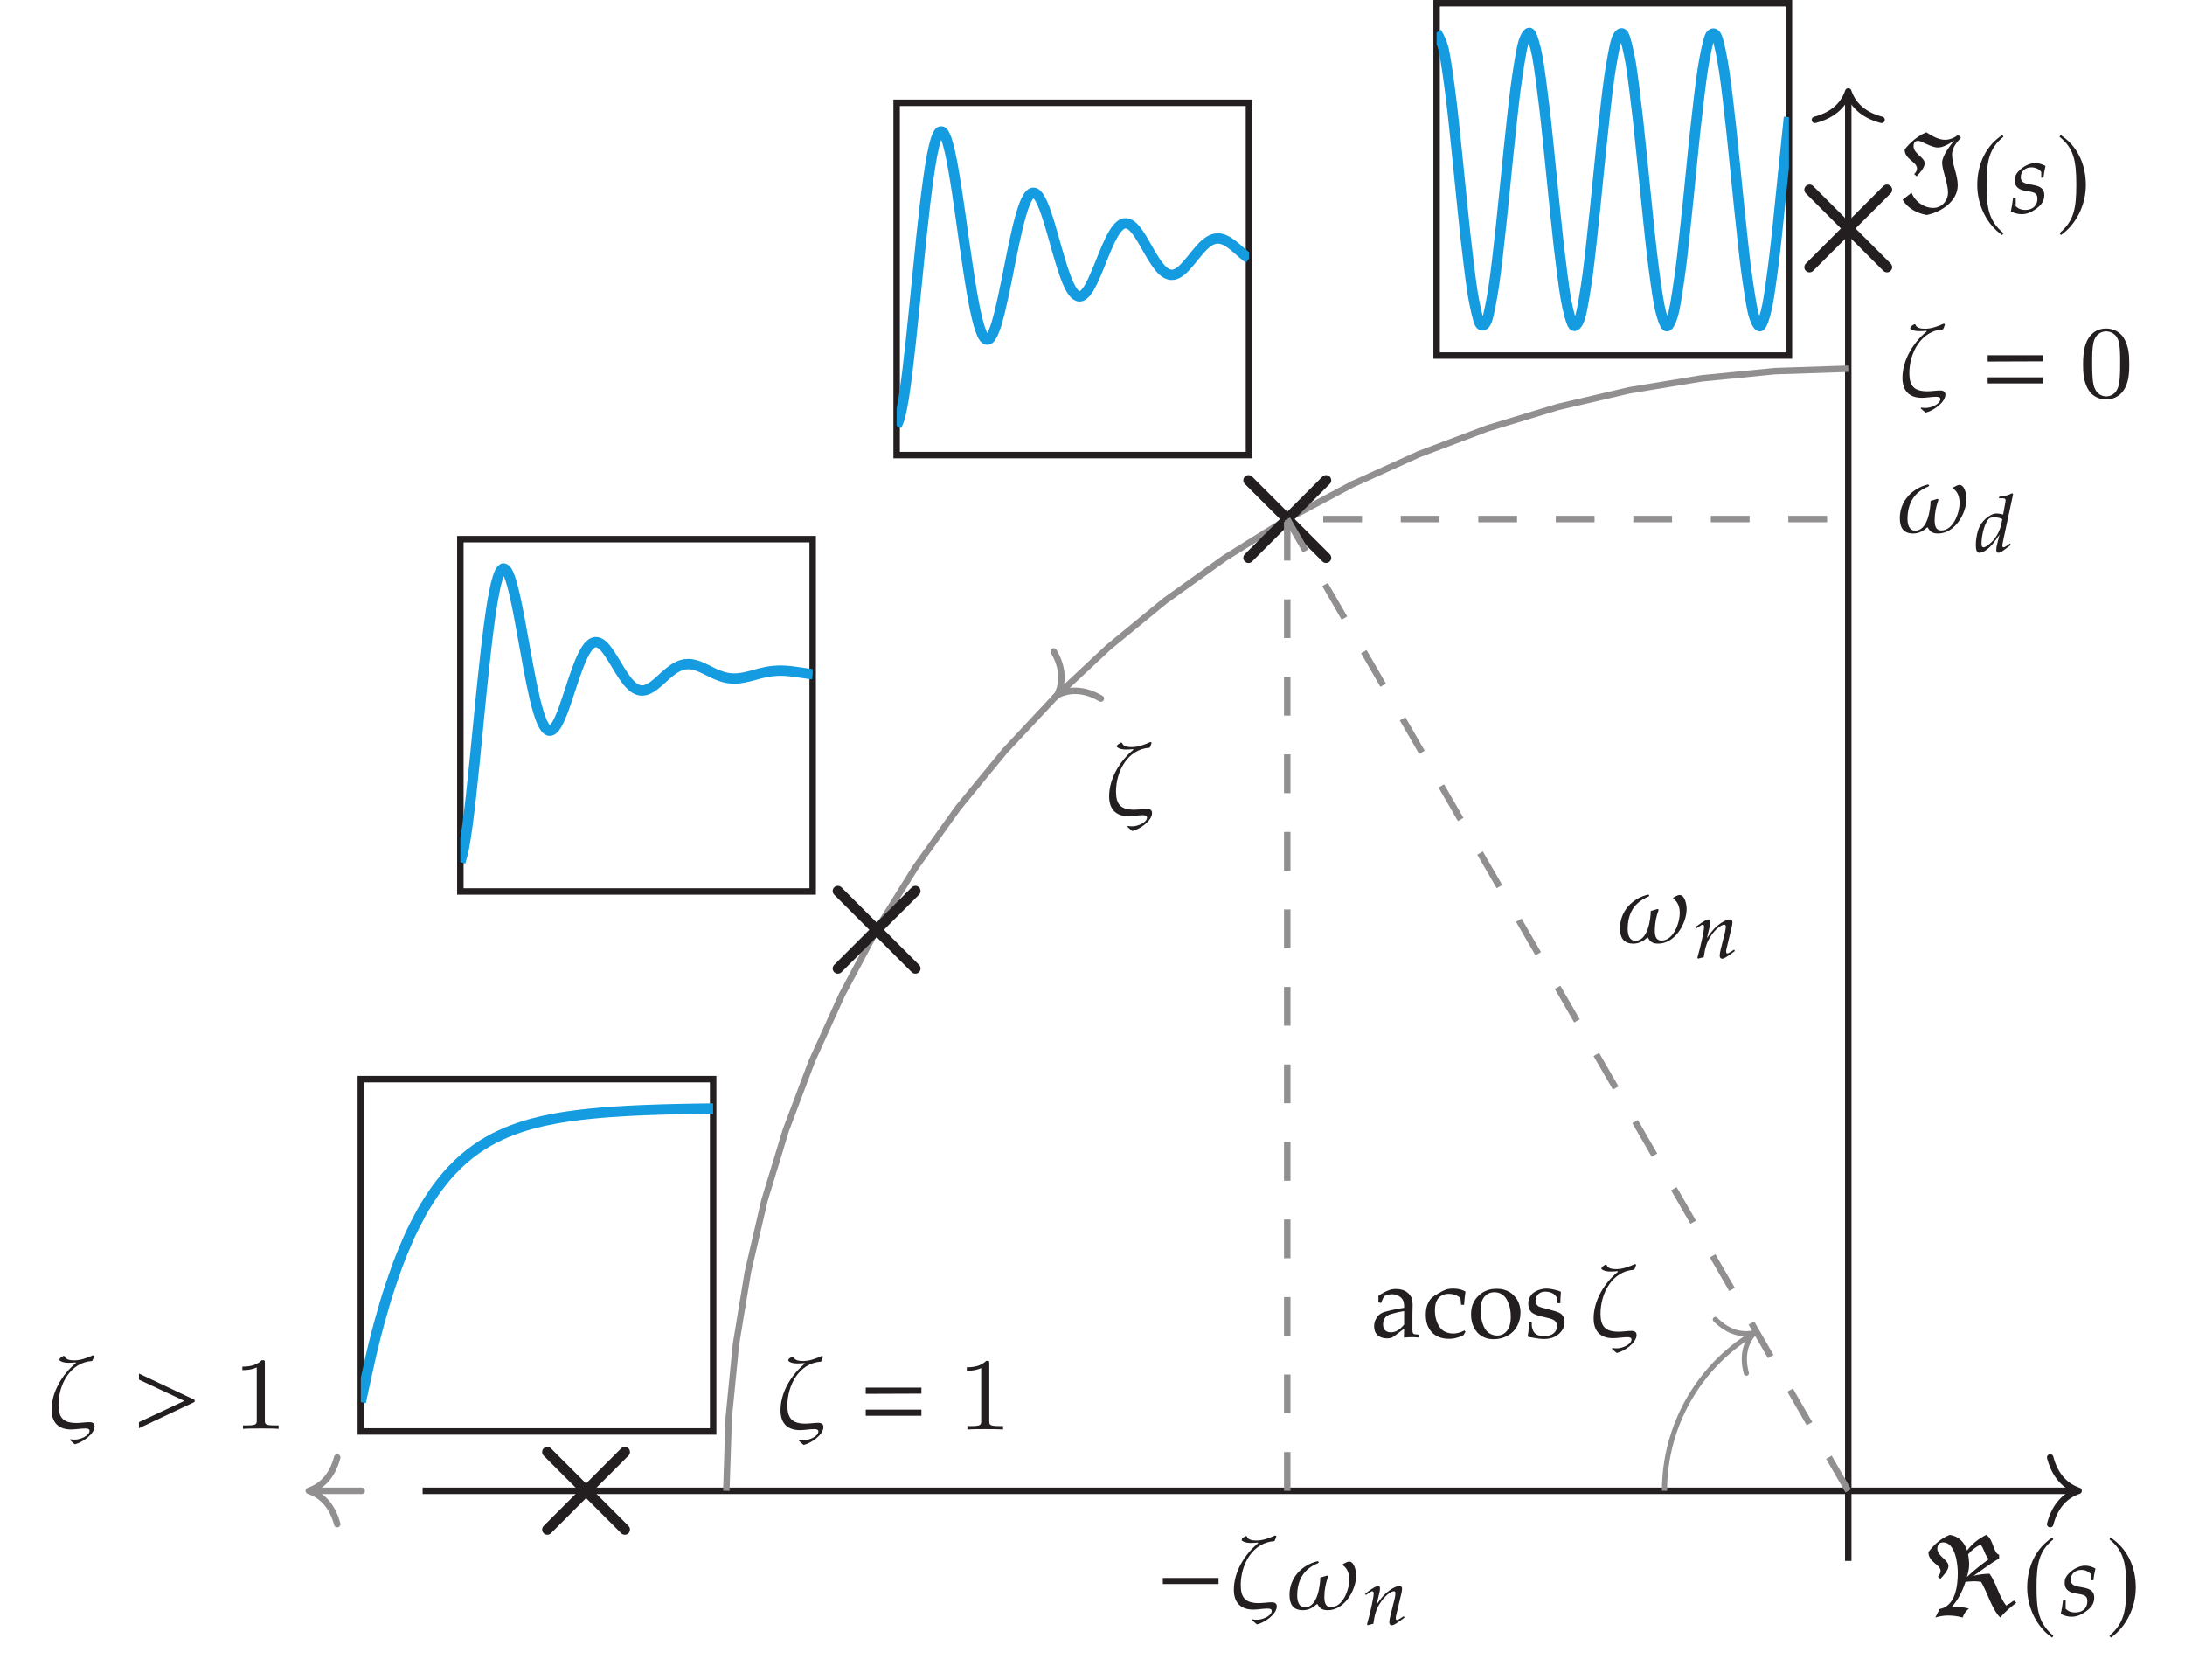 <?xml version="1.0" encoding="UTF-8"?>
<svg xmlns="http://www.w3.org/2000/svg" xmlns:xlink="http://www.w3.org/1999/xlink" width="168.514pt" height="129.58pt" viewBox="0 0 168.514 129.58" version="1.1">
<defs>
<g>
<symbol overflow="visible" id="glyph0-0">
<path style="stroke:none;" d=""/>
</symbol>
<symbol overflow="visible" id="glyph0-1">
<path style="stroke:none;" d="M 3.734 -0.203 C 3.734 -0.453 3.531 -0.516 3.344 -0.516 C 3.016 -0.516 2.688 -0.453 2.344 -0.453 C 1.344 -0.453 0.953 -0.844 0.953 -1.844 C 0.953 -3.406 1.844 -5.125 3.547 -5.234 C 3.625 -5.359 3.656 -5.484 3.703 -5.625 L 3.609 -5.672 C 3.156 -5.469 2.656 -5.281 2.172 -5.281 C 1.906 -5.281 1.5 -5.312 1.422 -5.609 L 1.328 -5.625 L 1.062 -5.453 L 1.016 -5.297 C 1.219 -5.125 1.484 -5.094 1.734 -5.094 C 1.906 -5.094 2.094 -5.109 2.266 -5.125 L 2.297 -5.078 C 1.266 -4.234 0.422 -2.875 0.422 -1.484 C 0.422 -0.5 0.938 0.047 1.922 0.047 C 2.281 0.047 2.656 -0.031 3.016 -0.031 C 3.141 -0.031 3.344 -0.016 3.344 0.141 C 3.344 0.562 2.578 0.828 2.234 0.828 C 2.109 0.828 1.984 0.828 1.875 0.797 L 1.828 0.859 C 1.953 0.969 2.078 1.094 2.203 1.188 C 2.75 1.078 3.734 0.422 3.734 -0.203 Z M 3.734 -0.203 "/>
</symbol>
<symbol overflow="visible" id="glyph0-2">
<path style="stroke:none;" d="M 5.359 -2.594 C 5.359 -2.891 5.234 -3.656 4.812 -3.656 C 4.672 -3.656 4.453 -3.516 4.328 -3.453 L 4.328 -3.375 C 4.703 -3.125 4.828 -2.688 4.828 -2.266 C 4.828 -1.5 4.344 -0.141 3.422 -0.141 C 2.953 -0.141 2.906 -0.578 2.906 -0.953 C 2.906 -1.469 3.016 -2.016 3.203 -2.516 L 3.125 -2.578 C 2.953 -2.531 2.766 -2.469 2.594 -2.422 C 2.578 -1.734 2.359 -0.125 1.406 -0.125 C 0.922 -0.125 0.812 -0.641 0.812 -1.031 C 0.812 -2.219 1.312 -3.094 2.422 -3.531 L 2.484 -3.609 L 2.406 -3.688 C 1.172 -3.406 0.219 -2.406 0.219 -1.094 C 0.219 -0.391 0.469 0.094 1.25 0.094 C 1.688 0.094 2.016 -0.094 2.328 -0.375 L 2.375 -0.375 C 2.547 -0.031 2.766 0.094 3.172 0.094 C 4.453 0.094 5.359 -1.438 5.359 -2.594 Z M 5.359 -2.594 "/>
</symbol>
<symbol overflow="visible" id="glyph0-3">
<path style="stroke:none;" d="M 4.812 -2.078 L 4.812 -2.234 L 0.516 -4.266 L 0.516 -3.797 L 4.016 -2.156 L 0.516 -0.516 L 0.516 -0.047 Z M 4.812 -2.078 "/>
</symbol>
<symbol overflow="visible" id="glyph1-0">
<path style="stroke:none;" d=""/>
</symbol>
<symbol overflow="visible" id="glyph1-1">
<path style="stroke:none;" d="M 3.172 -0.531 L 3.109 -0.641 L 2.953 -0.531 C 2.766 -0.406 2.641 -0.344 2.578 -0.344 C 2.531 -0.344 2.5 -0.406 2.5 -0.469 C 2.5 -0.5 2.5 -0.562 2.5 -0.594 L 2.906 -2.297 C 2.953 -2.469 2.984 -2.641 2.984 -2.75 C 2.984 -2.891 2.906 -2.969 2.797 -2.969 C 2.531 -2.969 2.109 -2.734 1.734 -2.406 C 1.5 -2.188 1.328 -1.969 1.016 -1.531 L 1.25 -2.516 C 1.266 -2.625 1.281 -2.703 1.281 -2.766 C 1.281 -2.906 1.234 -2.969 1.141 -2.969 C 1.016 -2.969 0.766 -2.844 0.328 -2.516 L 0.141 -2.391 L 0.188 -2.266 L 0.391 -2.406 C 0.609 -2.547 0.641 -2.562 0.672 -2.562 C 0.75 -2.562 0.797 -2.5 0.797 -2.406 C 0.797 -2.094 0.531 -0.891 0.281 -0.016 L 0.328 0.062 C 0.484 0.016 0.625 -0.031 0.766 -0.047 C 0.875 -0.828 1.016 -1.234 1.297 -1.656 C 1.625 -2.172 2.094 -2.562 2.359 -2.562 C 2.438 -2.562 2.469 -2.5 2.469 -2.406 C 2.469 -2.297 2.453 -2.172 2.406 -1.969 L 2.078 -0.656 C 2.031 -0.438 2 -0.297 2 -0.188 C 2 -0.031 2.062 0.062 2.188 0.062 C 2.344 0.062 2.562 -0.078 3.172 -0.531 Z M 3.172 -0.531 "/>
</symbol>
<symbol overflow="visible" id="glyph1-2">
<path style="stroke:none;" d="M 2.812 -0.547 L 2.75 -0.656 L 2.484 -0.469 C 2.391 -0.406 2.297 -0.359 2.234 -0.359 C 2.188 -0.359 2.156 -0.422 2.156 -0.5 C 2.156 -0.562 2.172 -0.609 2.203 -0.797 L 2.984 -4.453 L 2.906 -4.531 C 2.594 -4.359 2.359 -4.312 1.922 -4.266 L 1.891 -4.141 L 2.188 -4.141 C 2.344 -4.141 2.406 -4.094 2.406 -3.984 C 2.406 -3.938 2.391 -3.875 2.391 -3.844 L 2.219 -2.891 C 2.031 -2.938 1.859 -2.969 1.703 -2.969 C 1.281 -2.969 0.703 -2.531 0.422 -2 C 0.234 -1.641 0.109 -1.047 0.109 -0.531 C 0.109 -0.125 0.203 0.062 0.375 0.062 C 0.547 0.062 0.766 -0.031 0.984 -0.203 C 1.312 -0.469 1.516 -0.719 1.938 -1.344 L 1.797 -0.781 C 1.719 -0.5 1.688 -0.312 1.688 -0.141 C 1.688 -0.016 1.75 0.062 1.859 0.062 C 1.953 0.062 2.109 -0.016 2.312 -0.172 Z M 2.156 -2.531 L 2.078 -2.172 C 1.969 -1.625 1.672 -1.078 1.281 -0.719 C 1.062 -0.516 0.828 -0.359 0.703 -0.359 C 0.609 -0.359 0.547 -0.453 0.547 -0.609 C 0.547 -1.375 0.828 -2.344 1.141 -2.578 C 1.219 -2.641 1.328 -2.672 1.5 -2.672 C 1.766 -2.672 1.953 -2.641 2.156 -2.531 Z M 2.156 -2.531 "/>
</symbol>
<symbol overflow="visible" id="glyph2-0">
<path style="stroke:none;" d=""/>
</symbol>
<symbol overflow="visible" id="glyph2-1">
<path style="stroke:none;" d="M 4.812 -1.922 L 4.812 -2.391 L 0.516 -2.391 L 0.516 -1.922 Z M 4.812 -1.922 "/>
</symbol>
<symbol overflow="visible" id="glyph2-2">
<path style="stroke:none;" d="M 7.266 -0.984 L 7.078 -1.156 C 6.891 -1.016 6.703 -0.891 6.484 -0.766 C 5.906 -1.5 5.734 -2.484 5.203 -3.219 C 4.781 -3.219 4.359 -3.156 3.969 -3.062 C 4.609 -3.516 5.266 -4 5.938 -4.406 L 5.938 -4.688 C 5.469 -4.812 5.516 -5.891 4.938 -6.219 C 4.359 -5.922 3.844 -5.531 3.469 -5.016 C 3.25 -5.656 2.828 -6.125 2.125 -6.219 C 1.453 -5.953 0.906 -5.469 0.484 -4.891 C 0.484 -4.094 1.422 -3.938 1.422 -3.438 C 1.422 -3.266 1.328 -3.125 1.219 -3 L 1.406 -2.828 C 1.609 -3.031 2.031 -3.5 2.031 -3.812 C 2.031 -4.281 1.172 -4.594 1.172 -5.141 C 1.172 -5.453 1.312 -5.641 1.625 -5.641 C 2.562 -5.641 2.75 -3.953 2.75 -3.297 C 2.75 -2.266 2.562 -0.719 1.344 -0.5 L 1.016 0.156 C 1.328 0.062 1.656 0 1.984 0 C 2.359 0 2.75 0.047 3.125 0.156 C 3.219 -0.125 3.375 -0.359 3.609 -0.531 C 3.297 -0.625 2.984 -0.656 2.656 -0.656 C 2.531 -0.656 2.406 -0.641 2.266 -0.641 C 2.766 -1.188 3.109 -1.875 3.344 -2.594 C 3.562 -2.609 3.781 -2.641 4 -2.641 C 4.172 -2.641 4.359 -2.625 4.547 -2.594 C 4.984 -1.875 5.438 -0.359 6.031 0.156 C 6.375 -0.281 6.828 -0.641 7.266 -0.984 Z M 5.141 -4.344 C 4.562 -3.922 3.969 -3.469 3.453 -2.969 C 3.547 -3.281 3.625 -3.609 3.625 -3.922 C 3.625 -4.188 3.594 -4.453 3.547 -4.719 C 3.812 -5.031 4.141 -5.312 4.516 -5.469 C 4.797 -5.109 4.828 -4.672 5.141 -4.344 Z M 5.141 -4.344 "/>
</symbol>
<symbol overflow="visible" id="glyph2-3">
<path style="stroke:none;" d="M 2.422 -6.016 C 1.219 -5.234 0.484 -3.859 0.484 -2.156 C 0.484 -0.594 1.234 0.906 2.406 1.703 L 2.5 1.562 C 1.391 0.609 1.203 -0.328 1.203 -2.188 C 1.203 -4.047 1.422 -5 2.5 -5.875 Z M 2.422 -6.016 "/>
</symbol>
<symbol overflow="visible" id="glyph2-4">
<path style="stroke:none;" d="M 0.328 -6.016 L 0.25 -5.875 C 1.344 -5 1.547 -4.047 1.547 -2.188 C 1.547 -0.328 1.359 0.609 0.25 1.562 L 0.359 1.703 C 1.516 0.906 2.281 -0.594 2.281 -2.156 C 2.281 -3.859 1.547 -5.234 0.328 -6.016 Z M 0.328 -6.016 "/>
</symbol>
<symbol overflow="visible" id="glyph2-5">
<path style="stroke:none;" d="M 5.125 -5.797 L 4.906 -6.016 C 4.609 -5.797 4.266 -5.641 3.891 -5.641 C 3.406 -5.641 2.859 -5.953 2.453 -6.219 C 1.781 -5.938 1.219 -5.453 0.781 -4.891 C 0.781 -4.125 1.734 -3.953 1.734 -3.422 C 1.734 -3.266 1.641 -3.109 1.516 -3 L 1.703 -2.828 C 1.922 -3.047 2.328 -3.484 2.328 -3.828 C 2.328 -4.297 1.469 -4.562 1.469 -5.141 C 1.469 -5.391 1.562 -5.562 1.828 -5.562 C 2.078 -5.562 2.828 -5.047 3.344 -5.047 C 3.781 -5.047 4.297 -5.375 4.625 -5.609 C 4.312 -5.234 3.672 -4.406 3.672 -3.875 C 3.672 -3.312 4.125 -2.297 4.125 -1.578 C 4.125 -0.953 3.656 -0.391 2.984 -0.391 C 2.25 -0.391 1.578 -0.891 1.312 -1.562 L 0.625 -1.016 C 1.031 -0.344 1.719 0.016 2.484 0.156 C 3.578 -0.062 4.875 -0.891 4.875 -2.141 C 4.875 -2.938 4.438 -3.766 4.438 -4.516 C 4.438 -5.016 4.797 -5.469 5.125 -5.797 Z M 5.125 -5.797 "/>
</symbol>
<symbol overflow="visible" id="glyph3-0">
<path style="stroke:none;" d="M 1 0 L 1 -4.984 L 4.984 -4.984 L 4.984 0 Z M 1.125 -0.125 L 4.859 -0.125 L 4.859 -4.859 L 1.125 -4.859 Z M 1.125 -0.125 "/>
</symbol>
<symbol overflow="visible" id="glyph3-1">
<path style="stroke:none;" d="M 0.844 -2.672 L 0.641 -2.719 C 0.641 -2.781 0.641 -2.863 0.641 -2.969 C 0.641 -3.07 0.641 -3.156 0.641 -3.219 C 0.961 -3.438 1.234 -3.582 1.453 -3.656 C 1.609 -3.719 1.785 -3.75 1.984 -3.75 C 2.285 -3.75 2.535 -3.691 2.734 -3.578 C 2.93 -3.461 3.082 -3.301 3.188 -3.094 C 3.25 -2.945 3.281 -2.75 3.281 -2.5 L 3.266 -1.797 L 3.266 -0.625 C 3.266 -0.5 3.273 -0.41 3.297 -0.359 C 3.316 -0.316 3.344 -0.289 3.375 -0.281 C 3.406 -0.258 3.461 -0.25 3.547 -0.25 L 3.797 -0.219 L 3.797 0 C 3.578 -0.02 3.391 -0.031 3.234 -0.031 C 3.078 -0.031 2.867 -0.02 2.609 0 L 2.625 -0.688 C 2.102 -0.281 1.789 -0.051 1.688 0 C 1.594 0.039 1.469 0.062 1.312 0.062 C 1 0.062 0.754 -0.02 0.578 -0.188 C 0.398 -0.352 0.312 -0.578 0.312 -0.859 C 0.312 -1.035 0.344 -1.195 0.406 -1.344 C 0.469 -1.488 0.539 -1.602 0.625 -1.688 C 0.719 -1.781 0.805 -1.848 0.891 -1.891 C 1.035 -1.961 1.273 -2.035 1.609 -2.109 C 1.953 -2.191 2.289 -2.254 2.625 -2.297 C 2.633 -2.535 2.609 -2.723 2.547 -2.859 C 2.484 -3.004 2.375 -3.117 2.219 -3.203 C 2.07 -3.297 1.895 -3.344 1.688 -3.344 C 1.531 -3.344 1.395 -3.32 1.281 -3.281 C 1.164 -3.238 1.094 -3.203 1.062 -3.172 L 1 -3.031 C 0.926 -2.875 0.875 -2.754 0.844 -2.672 Z M 2.625 -2.047 C 2.289 -1.992 2.004 -1.93 1.766 -1.859 C 1.523 -1.797 1.359 -1.723 1.266 -1.641 C 1.203 -1.598 1.148 -1.535 1.109 -1.453 C 1.035 -1.316 1 -1.172 1 -1.016 C 1 -0.828 1.051 -0.676 1.156 -0.562 C 1.27 -0.457 1.422 -0.406 1.609 -0.406 C 1.785 -0.406 1.957 -0.453 2.125 -0.547 C 2.289 -0.648 2.457 -0.801 2.625 -1 Z M 2.625 -2.047 "/>
</symbol>
<symbol overflow="visible" id="glyph3-2">
<path style="stroke:none;" d="M 3.375 -0.453 L 3.219 -0.188 C 3.039 -0.094 2.863 -0.023 2.688 0.016 C 2.508 0.066 2.312 0.094 2.094 0.094 C 1.551 0.094 1.117 -0.066 0.797 -0.391 C 0.473 -0.723 0.312 -1.176 0.312 -1.75 C 0.312 -2.051 0.352 -2.316 0.438 -2.547 C 0.531 -2.773 0.641 -2.945 0.766 -3.062 C 0.848 -3.145 1.008 -3.254 1.25 -3.391 C 1.488 -3.535 1.656 -3.625 1.75 -3.656 C 1.926 -3.738 2.141 -3.781 2.391 -3.781 C 2.617 -3.781 2.828 -3.754 3.016 -3.703 C 3.141 -3.672 3.258 -3.617 3.375 -3.547 C 3.344 -3.348 3.32 -3.195 3.312 -3.094 C 3.301 -2.988 3.285 -2.801 3.266 -2.531 L 3.031 -2.531 C 3.02 -2.781 3.004 -2.938 2.984 -3 C 2.984 -3.039 2.961 -3.078 2.922 -3.109 C 2.828 -3.18 2.707 -3.242 2.562 -3.297 C 2.414 -3.348 2.254 -3.375 2.078 -3.375 C 1.859 -3.375 1.672 -3.328 1.516 -3.234 C 1.359 -3.148 1.234 -3.008 1.141 -2.812 C 1.055 -2.625 1.016 -2.383 1.016 -2.094 C 1.016 -1.738 1.078 -1.414 1.203 -1.125 C 1.328 -0.844 1.492 -0.633 1.703 -0.5 C 1.922 -0.375 2.16 -0.312 2.422 -0.312 C 2.555 -0.312 2.688 -0.328 2.812 -0.359 C 2.938 -0.391 3.098 -0.453 3.297 -0.547 Z M 3.375 -0.453 "/>
</symbol>
<symbol overflow="visible" id="glyph3-3">
<path style="stroke:none;" d="M 0.266 -1.797 C 0.266 -2.367 0.445 -2.836 0.812 -3.203 C 1.188 -3.578 1.66 -3.766 2.234 -3.766 C 2.785 -3.766 3.227 -3.594 3.562 -3.25 C 3.906 -2.906 4.078 -2.461 4.078 -1.922 C 4.078 -1.547 3.988 -1.195 3.812 -0.875 C 3.645 -0.562 3.398 -0.316 3.078 -0.141 C 2.754 0.035 2.398 0.125 2.016 0.125 C 1.711 0.125 1.457 0.07 1.25 -0.031 C 1.039 -0.133 0.867 -0.258 0.734 -0.406 C 0.609 -0.562 0.508 -0.723 0.438 -0.891 C 0.32 -1.172 0.266 -1.473 0.266 -1.797 Z M 1 -2.078 C 1 -1.754 1.051 -1.426 1.156 -1.094 C 1.258 -0.77 1.41 -0.531 1.609 -0.375 C 1.816 -0.227 2.039 -0.156 2.281 -0.156 C 2.582 -0.156 2.832 -0.273 3.031 -0.516 C 3.227 -0.754 3.328 -1.117 3.328 -1.609 C 3.328 -2.023 3.266 -2.379 3.141 -2.672 C 3.023 -2.973 2.875 -3.188 2.688 -3.312 C 2.5 -3.438 2.297 -3.5 2.078 -3.5 C 1.754 -3.5 1.492 -3.383 1.297 -3.156 C 1.098 -2.926 1 -2.566 1 -2.078 Z M 1 -2.078 "/>
</symbol>
<symbol overflow="visible" id="glyph3-4">
<path style="stroke:none;" d="M 0.359 -1.172 L 0.594 -1.172 C 0.594 -1.023 0.598 -0.906 0.609 -0.812 C 0.629 -0.727 0.656 -0.645 0.688 -0.562 C 0.719 -0.477 0.766 -0.406 0.828 -0.344 C 0.891 -0.281 0.957 -0.234 1.031 -0.203 C 1.113 -0.172 1.191 -0.148 1.266 -0.141 C 1.348 -0.129 1.473 -0.125 1.641 -0.125 C 1.898 -0.125 2.113 -0.191 2.281 -0.328 C 2.457 -0.473 2.547 -0.672 2.547 -0.922 C 2.547 -1.023 2.516 -1.117 2.453 -1.203 C 2.398 -1.285 2.32 -1.348 2.219 -1.391 C 2.125 -1.441 1.91 -1.504 1.578 -1.578 C 1.254 -1.648 1.047 -1.707 0.953 -1.75 C 0.805 -1.801 0.688 -1.863 0.594 -1.938 C 0.508 -2.02 0.441 -2.117 0.391 -2.234 C 0.348 -2.359 0.328 -2.488 0.328 -2.625 C 0.328 -2.832 0.379 -3.02 0.484 -3.188 C 0.586 -3.363 0.754 -3.504 0.984 -3.609 C 1.223 -3.723 1.477 -3.781 1.75 -3.781 C 1.914 -3.781 2.102 -3.754 2.312 -3.703 C 2.531 -3.66 2.707 -3.602 2.844 -3.531 C 2.82 -3.25 2.805 -2.957 2.797 -2.656 L 2.578 -2.656 C 2.566 -2.844 2.551 -2.969 2.531 -3.031 C 2.52 -3.094 2.5 -3.145 2.469 -3.188 C 2.438 -3.238 2.383 -3.289 2.312 -3.344 C 2.25 -3.395 2.16 -3.441 2.047 -3.484 C 1.941 -3.523 1.805 -3.547 1.641 -3.547 C 1.41 -3.547 1.227 -3.477 1.094 -3.344 C 0.957 -3.207 0.891 -3.051 0.891 -2.875 C 0.891 -2.77 0.906 -2.68 0.938 -2.609 C 0.977 -2.535 1.031 -2.473 1.094 -2.422 C 1.164 -2.379 1.266 -2.344 1.391 -2.312 L 2.031 -2.141 C 2.363 -2.055 2.586 -1.984 2.703 -1.922 C 2.828 -1.867 2.926 -1.781 3 -1.656 C 3.082 -1.531 3.125 -1.379 3.125 -1.203 C 3.125 -0.848 2.977 -0.539 2.688 -0.281 C 2.395 -0.02 2.008 0.109 1.531 0.109 C 1.301 0.109 1.004 0.07 0.641 0 C 0.43 -0.031 0.316 -0.055 0.297 -0.078 C 0.285 -0.086 0.281 -0.098 0.281 -0.109 C 0.281 -0.129 0.285 -0.156 0.297 -0.188 C 0.316 -0.289 0.332 -0.395 0.344 -0.5 C 0.352 -0.613 0.359 -0.836 0.359 -1.172 Z M 0.359 -1.172 "/>
</symbol>
<symbol overflow="visible" id="glyph4-0">
<path style="stroke:none;" d=""/>
</symbol>
<symbol overflow="visible" id="glyph4-1">
<path style="stroke:none;" d="M 0.516 -2.75 L 4.812 -2.766 L 4.812 -3.234 L 0.516 -3.234 Z M 0.516 -1.062 L 4.812 -1.062 L 4.812 -1.531 L 0.516 -1.531 Z M 0.516 -1.062 "/>
</symbol>
<symbol overflow="visible" id="glyph5-0">
<path style="stroke:none;" d=""/>
</symbol>
<symbol overflow="visible" id="glyph5-1">
<path style="stroke:none;" d="M 3.562 0 L 3.562 -0.266 L 3.281 -0.266 C 2.531 -0.266 2.5 -0.359 2.5 -0.656 L 2.5 -5.078 C 2.5 -5.297 2.484 -5.297 2.266 -5.297 C 1.938 -4.984 1.516 -4.797 0.766 -4.797 L 0.766 -4.531 C 0.984 -4.531 1.406 -4.531 1.875 -4.734 L 1.875 -0.656 C 1.875 -0.359 1.844 -0.266 1.094 -0.266 L 0.812 -0.266 L 0.812 0 C 1.141 -0.031 1.828 -0.031 2.188 -0.031 C 2.547 -0.031 3.234 -0.031 3.562 0 Z M 3.562 0 "/>
</symbol>
<symbol overflow="visible" id="glyph5-2">
<path style="stroke:none;" d="M 3.891 -2.547 C 3.891 -3.391 3.812 -3.906 3.547 -4.422 C 3.203 -5.125 2.547 -5.297 2.109 -5.297 C 1.109 -5.297 0.734 -4.547 0.625 -4.328 C 0.344 -3.75 0.328 -2.953 0.328 -2.547 C 0.328 -2.016 0.344 -1.219 0.734 -0.578 C 1.094 0.016 1.688 0.172 2.109 0.172 C 2.5 0.172 3.172 0.047 3.578 -0.734 C 3.875 -1.312 3.891 -2.031 3.891 -2.547 Z M 3.188 -2.641 C 3.188 -2.172 3.188 -1.453 3.094 -1 C 2.922 -0.172 2.375 -0.062 2.109 -0.062 C 1.844 -0.062 1.297 -0.188 1.125 -1.016 C 1.031 -1.469 1.031 -2.219 1.031 -2.641 C 1.031 -3.188 1.031 -3.75 1.125 -4.188 C 1.297 -5 1.906 -5.078 2.109 -5.078 C 2.375 -5.078 2.938 -4.938 3.094 -4.219 C 3.188 -3.781 3.188 -3.172 3.188 -2.641 Z M 3.188 -2.641 "/>
</symbol>
<symbol overflow="visible" id="glyph6-0">
<path style="stroke:none;" d=""/>
</symbol>
<symbol overflow="visible" id="glyph6-1">
<path style="stroke:none;" d="M 2.656 -1.391 C 2.656 -1.812 2.422 -2.047 1.812 -2.156 L 1.469 -2.219 C 1 -2.312 0.844 -2.453 0.844 -2.766 C 0.844 -3.203 1.188 -3.516 1.656 -3.516 C 1.984 -3.516 2.281 -3.375 2.422 -3.156 L 2.422 -2.719 L 2.594 -2.719 C 2.625 -3 2.656 -3.219 2.75 -3.625 C 2.438 -3.781 2.219 -3.844 1.953 -3.844 C 1.531 -3.844 1.047 -3.609 0.672 -3.219 C 0.469 -3 0.375 -2.812 0.375 -2.516 C 0.375 -2.078 0.625 -1.812 1.141 -1.719 L 1.656 -1.625 C 2 -1.547 2.125 -1.422 2.125 -1.094 C 2.125 -0.578 1.766 -0.234 1.188 -0.234 C 0.906 -0.234 0.672 -0.312 0.453 -0.516 L 0.453 -1.172 L 0.25 -1.172 C 0.203 -0.766 0.156 -0.5 0.078 -0.125 C 0.375 0.031 0.641 0.094 0.922 0.094 C 1.312 0.094 1.688 -0.062 2.094 -0.375 C 2.5 -0.688 2.656 -0.984 2.656 -1.391 Z M 2.656 -1.391 "/>
</symbol>
</g>
<clipPath id="clip1">
  <path d="M 30 100 L 60 100 L 60 129.578 L 30 129.578 Z M 30 100 "/>
</clipPath>
<clipPath id="clip2">
  <path d="M 27.828 83.219 L 55 83.219 L 55 110.387 L 27.828 110.387 Z M 27.828 83.219 "/>
</clipPath>
<clipPath id="clip3">
  <path d="M 35.504 41.578 L 62.676 41.578 L 62.676 68.746 L 35.504 68.746 Z M 35.504 41.578 "/>
</clipPath>
<clipPath id="clip4">
  <path d="M 69.152 7.926 L 96.324 7.926 L 96.324 35.094 L 69.152 35.094 Z M 69.152 7.926 "/>
</clipPath>
<clipPath id="clip5">
  <path d="M 110.797 0.25 L 137.969 0.25 L 137.969 27.418 L 110.797 27.418 Z M 110.797 0.25 "/>
</clipPath>
</defs>
<g id="surface1">
<path style="fill:none;stroke-width:0.498;stroke-linecap:butt;stroke-linejoin:miter;stroke:rgb(13.73%,12.16%,12.549%);stroke-opacity:1;stroke-miterlimit:10;" d="M 0.002 5.406 L 127.467 5.406 " transform="matrix(1,0,0,-1,32.592,120.371)"/>
<path style="fill:none;stroke-width:0.498;stroke-linecap:round;stroke-linejoin:round;stroke:rgb(13.73%,12.16%,12.549%);stroke-opacity:1;stroke-miterlimit:10;" d="M -2.191 2.572 C -1.793 1.029 -0.898 0.299 0 -0.002 C -0.898 -0.299 -1.793 -1.029 -2.191 -2.572 " transform="matrix(1,0,0,-1,160.308,114.963)"/>
<path style="fill:none;stroke-width:0.498;stroke-linecap:butt;stroke-linejoin:miter;stroke:rgb(13.73%,12.16%,12.549%);stroke-opacity:1;stroke-miterlimit:10;" d="M 109.951 -0 L 109.951 113.07 " transform="matrix(1,0,0,-1,32.592,120.371)"/>
<path style="fill:none;stroke-width:0.498;stroke-linecap:round;stroke-linejoin:round;stroke:rgb(13.73%,12.16%,12.549%);stroke-opacity:1;stroke-miterlimit:10;" d="M -2.191 2.57 C -1.792 1.027 -0.898 0.301 0.001 0 C -0.898 -0.301 -1.792 -1.027 -2.191 -2.57 " transform="matrix(0,-1,-1,0,142.543,7.051)"/>
<path style="fill:none;stroke-width:0.498;stroke-linecap:butt;stroke-linejoin:miter;stroke:rgb(56.865%,56.079%,56.274%);stroke-opacity:1;stroke-miterlimit:10;" d="M 109.951 91.937 L 104.291 91.75 L 98.658 91.195 L 93.072 90.273 L 87.556 88.988 L 82.138 87.344 L 76.842 85.348 L 71.681 83.012 L 66.685 80.344 L 61.881 77.351 L 57.279 74.055 L 52.9 70.461 L 48.767 66.594 L 44.9 62.461 L 41.306 58.082 L 38.01 53.476 L 35.013 48.672 L 32.349 43.676 L 30.013 38.519 L 28.017 33.223 L 26.369 27.805 L 25.088 22.289 L 24.166 16.699 L 23.611 11.066 L 23.424 5.406 " transform="matrix(1,0,0,-1,32.592,120.371)"/>
<g clip-path="url(#clip1)" clip-rule="nonzero">
<path style="fill:none;stroke-width:0.797;stroke-linecap:round;stroke-linejoin:miter;stroke:rgb(13.73%,12.16%,12.549%);stroke-opacity:1;stroke-miterlimit:10;" d="M 9.619 2.418 L 15.595 8.398 M 15.595 2.418 L 9.619 8.398 " transform="matrix(1,0,0,-1,32.592,120.371)"/>
</g>
<path style="fill:none;stroke-width:0.797;stroke-linecap:round;stroke-linejoin:miter;stroke:rgb(13.73%,12.16%,12.549%);stroke-opacity:1;stroke-miterlimit:10;" d="M 106.963 99.766 L 112.939 105.742 M 112.939 99.766 L 106.963 105.742 " transform="matrix(1,0,0,-1,32.592,120.371)"/>
<path style="fill:none;stroke-width:0.797;stroke-linecap:round;stroke-linejoin:miter;stroke:rgb(13.73%,12.16%,12.549%);stroke-opacity:1;stroke-miterlimit:10;" d="M 32.025 45.684 L 38.006 51.66 M 38.006 45.684 L 32.025 51.66 " transform="matrix(1,0,0,-1,32.592,120.371)"/>
<path style="fill:none;stroke-width:0.797;stroke-linecap:round;stroke-linejoin:miter;stroke:rgb(13.73%,12.16%,12.549%);stroke-opacity:1;stroke-miterlimit:10;" d="M 63.697 77.355 L 69.678 83.332 M 69.678 77.355 L 63.697 83.332 " transform="matrix(1,0,0,-1,32.592,120.371)"/>
<path style="fill:none;stroke-width:0.498;stroke-linecap:round;stroke-linejoin:miter;stroke:rgb(56.865%,56.079%,56.274%);stroke-opacity:1;stroke-miterlimit:10;" d="M 48.775 66.605 L 49.119 66.945 " transform="matrix(1,0,0,-1,32.592,120.371)"/>
<path style="fill:none;stroke-width:0.498;stroke-linecap:round;stroke-linejoin:round;stroke:rgb(56.865%,56.079%,56.274%);stroke-opacity:1;stroke-miterlimit:10;" d="M -2.193 2.571 C -1.791 1.027 -0.899 0.301 -0.001 0 C -0.898 -0.301 -1.79 -1.028 -2.193 -2.57 " transform="matrix(-0.707,0.707,0.707,0.707,81.534,53.602)"/>
<g style="fill:rgb(13.73%,12.16%,12.549%);fill-opacity:1;">
  <use xlink:href="#glyph0-1" x="85.117" y="62.894"/>
</g>
<path style="fill:none;stroke-width:0.498;stroke-linecap:butt;stroke-linejoin:miter;stroke:rgb(56.865%,56.079%,56.274%);stroke-opacity:1;stroke-dasharray:2.989,2.989;stroke-miterlimit:10;" d="M 66.685 5.406 L 66.685 80.344 L 109.951 80.344 " transform="matrix(1,0,0,-1,32.592,120.371)"/>
<path style="fill:none;stroke-width:0.498;stroke-linecap:butt;stroke-linejoin:miter;stroke:rgb(56.865%,56.079%,56.274%);stroke-opacity:1;stroke-dasharray:2.989,2.989;stroke-miterlimit:10;" d="M 109.951 5.406 L 66.685 80.344 " transform="matrix(1,0,0,-1,32.592,120.371)"/>
<g style="fill:rgb(13.73%,12.16%,12.549%);fill-opacity:1;">
  <use xlink:href="#glyph0-2" x="124.719" y="72.672"/>
</g>
<g style="fill:rgb(13.73%,12.16%,12.549%);fill-opacity:1;">
  <use xlink:href="#glyph1-1" x="130.628" y="73.867"/>
</g>
<g style="fill:rgb(13.73%,12.16%,12.549%);fill-opacity:1;">
  <use xlink:href="#glyph2-1" x="89.165" y="124.078"/>
</g>
<g style="fill:rgb(13.73%,12.16%,12.549%);fill-opacity:1;">
  <use xlink:href="#glyph0-1" x="94.737" y="124.078"/>
</g>
<g style="fill:rgb(13.73%,12.16%,12.549%);fill-opacity:1;">
  <use xlink:href="#glyph0-2" x="99.232" y="124.078"/>
</g>
<g style="fill:rgb(13.73%,12.16%,12.549%);fill-opacity:1;">
  <use xlink:href="#glyph1-1" x="105.149" y="125.273"/>
</g>
<g style="fill:rgb(13.73%,12.16%,12.549%);fill-opacity:1;">
  <use xlink:href="#glyph0-2" x="146.301" y="41.049"/>
</g>
<g style="fill:rgb(13.73%,12.16%,12.549%);fill-opacity:1;">
  <use xlink:href="#glyph1-2" x="152.272" y="42.566"/>
</g>
<path style="fill:none;stroke-width:0.399;stroke-linecap:butt;stroke-linejoin:miter;stroke:rgb(56.865%,56.079%,56.274%);stroke-opacity:1;stroke-miterlimit:10;" d="M 102.521 17.476 C 98.338 14.902 95.779 10.336 95.779 5.406 " transform="matrix(1,0,0,-1,32.592,120.371)"/>
<path style="fill:none;stroke-width:0.399;stroke-linecap:round;stroke-linejoin:round;stroke:rgb(56.865%,56.079%,56.274%);stroke-opacity:1;stroke-miterlimit:10;" d="M -2.073 2.391 C -1.694 0.954 -0.849 0.277 0.001 -0.001 C -0.849 -0.278 -1.693 -0.958 -2.073 -2.39 " transform="matrix(0.866,-0.5,-0.5,-0.866,135.284,102.788)"/>
<g style="fill:rgb(13.73%,12.16%,12.549%);fill-opacity:1;">
  <use xlink:href="#glyph3-1" x="105.665" y="103.149"/>
  <use xlink:href="#glyph3-2" x="109.65" y="103.149"/>
  <use xlink:href="#glyph3-3" x="113.187" y="103.149"/>
  <use xlink:href="#glyph3-4" x="117.538" y="103.149"/>
</g>
<g style="fill:rgb(13.73%,12.16%,12.549%);fill-opacity:1;">
  <use xlink:href="#glyph0-1" x="122.484" y="103.149"/>
</g>
<g style="fill:rgb(13.73%,12.16%,12.549%);fill-opacity:1;">
  <use xlink:href="#glyph0-1" x="59.773" y="110.236"/>
</g>
<g style="fill:rgb(13.73%,12.16%,12.549%);fill-opacity:1;">
  <use xlink:href="#glyph4-1" x="66.251" y="110.236"/>
</g>
<g style="fill:rgb(13.73%,12.16%,12.549%);fill-opacity:1;">
  <use xlink:href="#glyph5-1" x="73.797" y="110.236"/>
</g>
<g style="fill:rgb(13.73%,12.16%,12.549%);fill-opacity:1;">
  <use xlink:href="#glyph0-1" x="146.301" y="30.629"/>
</g>
<g style="fill:rgb(13.73%,12.16%,12.549%);fill-opacity:1;">
  <use xlink:href="#glyph4-1" x="152.779" y="30.629"/>
</g>
<g style="fill:rgb(13.73%,12.16%,12.549%);fill-opacity:1;">
  <use xlink:href="#glyph5-2" x="160.324" y="30.629"/>
</g>
<path style="fill:none;stroke-width:0.498;stroke-linecap:round;stroke-linejoin:miter;stroke:rgb(56.865%,56.079%,56.274%);stroke-opacity:1;stroke-miterlimit:10;" d="M -4.697 5.406 L -8.526 5.406 " transform="matrix(1,0,0,-1,32.592,120.371)"/>
<path style="fill:none;stroke-width:0.498;stroke-linecap:round;stroke-linejoin:round;stroke:rgb(56.865%,56.079%,56.274%);stroke-opacity:1;stroke-miterlimit:10;" d="M -2.192 2.572 C -1.79 1.029 -0.899 0.299 -0.001 0.002 C -0.899 -0.299 -1.79 -1.029 -2.192 -2.572 " transform="matrix(-1,0,0,1,23.815,114.963)"/>
<g style="fill:rgb(13.73%,12.16%,12.549%);fill-opacity:1;">
  <use xlink:href="#glyph0-1" x="3.56" y="110.186"/>
</g>
<g style="fill:rgb(13.73%,12.16%,12.549%);fill-opacity:1;">
  <use xlink:href="#glyph0-3" x="10.199" y="110.186"/>
</g>
<g style="fill:rgb(13.73%,12.16%,12.549%);fill-opacity:1;">
  <use xlink:href="#glyph5-1" x="17.926" y="110.186"/>
</g>
<g style="fill:rgb(13.73%,12.16%,12.549%);fill-opacity:1;">
  <use xlink:href="#glyph2-2" x="148.241" y="124.582"/>
  <use xlink:href="#glyph2-3" x="155.86" y="124.582"/>
</g>
<g style="fill:rgb(13.73%,12.16%,12.549%);fill-opacity:1;">
  <use xlink:href="#glyph6-1" x="158.857" y="124.582"/>
</g>
<g style="fill:rgb(13.73%,12.16%,12.549%);fill-opacity:1;">
  <use xlink:href="#glyph2-4" x="162.436" y="124.582"/>
</g>
<g style="fill:rgb(13.73%,12.16%,12.549%);fill-opacity:1;">
  <use xlink:href="#glyph2-5" x="146.111" y="16.423"/>
  <use xlink:href="#glyph2-3" x="152.009" y="16.423"/>
</g>
<g style="fill:rgb(13.73%,12.16%,12.549%);fill-opacity:1;">
  <use xlink:href="#glyph6-1" x="155.006" y="16.423"/>
</g>
<g style="fill:rgb(13.73%,12.16%,12.549%);fill-opacity:1;">
  <use xlink:href="#glyph2-4" x="158.585" y="16.423"/>
</g>
<path style="fill:none;stroke-width:0.498;stroke-linecap:butt;stroke-linejoin:miter;stroke:rgb(13.73%,12.16%,12.549%);stroke-opacity:1;stroke-miterlimit:10;" d="M 0.001 -2.264 L 0.001 24.904 L 27.173 24.904 L 27.173 -2.264 Z M 0.001 -2.264 " transform="matrix(1,0,0,-1,27.827,108.123)"/>
<g clip-path="url(#clip2)" clip-rule="nonzero">
<path style="fill:none;stroke-width:0.797;stroke-linecap:butt;stroke-linejoin:miter;stroke:rgb(7.849%,60.745%,87.769%);stroke-opacity:1;stroke-miterlimit:10;" d="M 0.001 0.002 C 0.001 0.002 0.677 3.174 0.939 4.24 C 1.196 5.311 1.614 6.822 1.872 7.689 C 2.134 8.557 2.552 9.791 2.81 10.494 C 3.071 11.201 3.489 12.201 3.747 12.775 C 4.009 13.35 4.427 14.162 4.685 14.631 C 4.946 15.096 5.361 15.756 5.622 16.135 C 5.884 16.518 6.298 17.053 6.56 17.361 C 6.818 17.67 7.236 18.107 7.497 18.357 C 7.755 18.611 8.173 18.967 8.435 19.17 C 8.693 19.373 9.111 19.662 9.372 19.83 C 9.63 19.994 10.048 20.228 10.306 20.365 C 10.568 20.498 10.986 20.689 11.243 20.799 C 11.505 20.908 11.923 21.064 12.181 21.154 C 12.443 21.244 12.861 21.369 13.118 21.443 C 13.38 21.514 13.794 21.619 14.056 21.678 C 14.318 21.736 14.732 21.818 14.993 21.865 C 15.251 21.916 15.669 21.982 15.931 22.021 C 16.189 22.061 16.607 22.115 16.868 22.146 C 17.126 22.178 17.544 22.225 17.806 22.248 C 18.064 22.275 18.482 22.311 18.739 22.334 C 19.001 22.353 19.419 22.385 19.677 22.4 C 19.939 22.416 20.357 22.443 20.614 22.455 C 20.876 22.471 21.29 22.49 21.552 22.502 C 21.814 22.514 22.228 22.529 22.489 22.537 C 22.751 22.545 23.165 22.561 23.427 22.568 C 23.685 22.572 24.103 22.584 24.364 22.592 C 24.622 22.596 25.04 22.603 25.302 22.611 C 25.56 22.615 25.978 22.623 26.235 22.627 C 26.497 22.631 27.173 22.639 27.173 22.639 " transform="matrix(1,0,0,-1,27.827,108.123)"/>
</g>
<path style="fill:none;stroke-width:0.498;stroke-linecap:butt;stroke-linejoin:miter;stroke:rgb(13.73%,12.16%,12.549%);stroke-opacity:1;stroke-miterlimit:10;" d="M 0.001 -2.264 L 0.001 24.904 L 27.173 24.904 L 27.173 -2.264 Z M 0.001 -2.264 " transform="matrix(1,0,0,-1,35.503,66.482)"/>
<g clip-path="url(#clip3)" clip-rule="nonzero">
<path style="fill:none;stroke-width:0.797;stroke-linecap:butt;stroke-linejoin:miter;stroke:rgb(7.849%,60.745%,87.769%);stroke-opacity:1;stroke-miterlimit:10;" d="M 0.001 0.002 C 0.001 0.002 0.2 0.677 0.274 1.068 C 0.352 1.462 0.474 2.263 0.548 2.826 C 0.626 3.384 0.747 4.423 0.825 5.103 C 0.899 5.783 1.02 6.974 1.099 7.724 C 1.173 8.474 1.298 9.736 1.372 10.505 C 1.45 11.275 1.571 12.533 1.645 13.275 C 1.724 14.021 1.845 15.193 1.923 15.873 C 1.997 16.552 2.118 17.584 2.196 18.162 C 2.27 18.74 2.395 19.584 2.47 20.037 C 2.548 20.49 2.669 21.115 2.743 21.427 C 2.821 21.744 2.942 22.13 3.02 22.298 C 3.095 22.466 3.216 22.615 3.294 22.642 C 3.368 22.666 3.493 22.591 3.567 22.486 C 3.645 22.38 3.767 22.103 3.845 21.884 C 3.919 21.666 4.04 21.22 4.118 20.912 C 4.192 20.603 4.317 20.033 4.392 19.658 C 4.47 19.287 4.591 18.63 4.665 18.22 C 4.743 17.81 4.864 17.119 4.942 16.701 C 5.017 16.279 5.138 15.595 5.216 15.189 C 5.29 14.783 5.415 14.142 5.489 13.775 C 5.567 13.408 5.688 12.845 5.763 12.533 C 5.841 12.22 5.962 11.763 6.04 11.517 C 6.114 11.275 6.235 10.939 6.313 10.771 C 6.388 10.603 6.513 10.396 6.587 10.306 C 6.665 10.216 6.786 10.142 6.86 10.13 C 6.938 10.119 7.059 10.166 7.138 10.228 C 7.212 10.287 7.337 10.443 7.411 10.564 C 7.489 10.685 7.61 10.931 7.684 11.103 C 7.763 11.271 7.884 11.587 7.962 11.791 C 8.036 11.998 8.157 12.357 8.235 12.58 C 8.309 12.806 8.434 13.181 8.509 13.412 C 8.587 13.642 8.708 14.017 8.782 14.236 C 8.86 14.459 8.981 14.806 9.059 15.005 C 9.134 15.205 9.255 15.509 9.333 15.681 C 9.407 15.849 9.532 16.095 9.606 16.228 C 9.684 16.361 9.806 16.541 9.88 16.63 C 9.958 16.72 10.079 16.83 10.157 16.877 C 10.231 16.923 10.356 16.962 10.431 16.966 C 10.505 16.97 10.63 16.943 10.704 16.908 C 10.782 16.877 10.903 16.787 10.981 16.72 C 11.056 16.654 11.177 16.517 11.255 16.423 C 11.329 16.33 11.454 16.154 11.528 16.041 C 11.606 15.931 11.727 15.732 11.802 15.611 C 11.88 15.486 12.001 15.279 12.079 15.154 C 12.153 15.029 12.274 14.826 12.352 14.705 C 12.427 14.584 12.552 14.396 12.626 14.287 C 12.704 14.177 12.825 14.013 12.899 13.923 C 12.977 13.83 13.099 13.697 13.177 13.627 C 13.251 13.552 13.372 13.455 13.45 13.408 C 13.524 13.361 13.649 13.302 13.724 13.279 C 13.802 13.252 13.923 13.232 13.997 13.232 C 14.075 13.232 14.196 13.248 14.274 13.267 C 14.349 13.287 14.474 13.334 14.548 13.373 C 14.626 13.412 14.747 13.486 14.821 13.537 C 14.899 13.587 15.02 13.685 15.099 13.748 C 15.173 13.81 15.294 13.916 15.372 13.982 C 15.446 14.052 15.571 14.166 15.645 14.232 C 15.724 14.302 15.845 14.412 15.919 14.478 C 15.997 14.544 16.118 14.646 16.196 14.705 C 16.27 14.763 16.392 14.853 16.47 14.904 C 16.544 14.955 16.669 15.025 16.743 15.064 C 16.821 15.103 16.942 15.154 17.017 15.181 C 17.095 15.205 17.216 15.236 17.294 15.252 C 17.368 15.263 17.493 15.271 17.567 15.271 C 17.642 15.275 17.767 15.263 17.841 15.252 C 17.919 15.24 18.04 15.212 18.118 15.193 C 18.192 15.173 18.313 15.13 18.392 15.103 C 18.466 15.072 18.591 15.021 18.665 14.986 C 18.743 14.951 18.864 14.892 18.938 14.857 C 19.017 14.818 19.138 14.759 19.216 14.72 C 19.29 14.681 19.411 14.623 19.489 14.587 C 19.563 14.552 19.688 14.494 19.763 14.462 C 19.841 14.431 19.962 14.384 20.036 14.357 C 20.114 14.33 20.235 14.291 20.313 14.267 C 20.388 14.248 20.509 14.22 20.587 14.205 C 20.661 14.193 20.786 14.177 20.86 14.169 C 20.938 14.162 21.059 14.158 21.134 14.158 C 21.212 14.158 21.333 14.162 21.411 14.169 C 21.485 14.177 21.61 14.193 21.684 14.205 C 21.763 14.216 21.884 14.24 21.958 14.255 C 22.036 14.271 22.157 14.298 22.235 14.318 C 22.309 14.337 22.431 14.369 22.509 14.388 C 22.583 14.408 22.708 14.443 22.782 14.462 C 22.86 14.482 22.981 14.517 23.056 14.537 C 23.134 14.556 23.255 14.584 23.333 14.603 C 23.407 14.619 23.528 14.646 23.606 14.662 C 23.681 14.677 23.806 14.697 23.88 14.709 C 23.958 14.72 24.079 14.736 24.153 14.74 C 24.231 14.748 24.352 14.759 24.431 14.759 C 24.505 14.763 24.63 14.767 24.704 14.767 C 24.782 14.767 24.903 14.763 24.977 14.759 C 25.056 14.755 25.177 14.748 25.255 14.74 C 25.329 14.736 25.45 14.72 25.528 14.712 C 25.602 14.705 25.727 14.689 25.802 14.677 C 25.88 14.669 26.001 14.65 26.075 14.638 C 26.153 14.627 26.274 14.611 26.352 14.599 C 26.427 14.587 26.548 14.568 26.626 14.56 C 26.7 14.548 26.825 14.533 26.899 14.521 C 26.977 14.513 27.173 14.49 27.173 14.49 " transform="matrix(1,0,0,-1,35.503,66.482)"/>
</g>
<path style="fill:none;stroke-width:0.498;stroke-linecap:butt;stroke-linejoin:miter;stroke:rgb(13.73%,12.16%,12.549%);stroke-opacity:1;stroke-miterlimit:10;" d="M -0.001 -2.263 L -0.001 24.905 L 27.171 24.905 L 27.171 -2.263 Z M -0.001 -2.263 " transform="matrix(1,0,0,-1,69.153,32.831)"/>
<g clip-path="url(#clip4)" clip-rule="nonzero">
<path style="fill:none;stroke-width:0.797;stroke-linecap:butt;stroke-linejoin:miter;stroke:rgb(7.849%,60.745%,87.769%);stroke-opacity:1;stroke-miterlimit:10;" d="M -0.001 -0.001 C -0.001 -0.001 0.199 0.433 0.273 0.729 C 0.351 1.03 0.472 1.675 0.55 2.147 C 0.624 2.62 0.745 3.522 0.824 4.132 C 0.898 4.741 1.023 5.835 1.097 6.538 C 1.175 7.241 1.296 8.452 1.374 9.206 C 1.449 9.96 1.57 11.214 1.648 11.972 C 1.722 12.729 1.847 13.948 1.921 14.667 C 1.999 15.382 2.12 16.503 2.195 17.14 C 2.273 17.776 2.394 18.737 2.472 19.261 C 2.546 19.788 2.667 20.538 2.745 20.929 C 2.82 21.315 2.945 21.827 3.019 22.065 C 3.097 22.304 3.218 22.558 3.292 22.636 C 3.37 22.718 3.492 22.714 3.57 22.64 C 3.644 22.565 3.765 22.319 3.843 22.104 C 3.917 21.89 4.042 21.425 4.117 21.085 C 4.195 20.749 4.316 20.104 4.39 19.675 C 4.468 19.241 4.589 18.464 4.667 17.964 C 4.742 17.468 4.867 16.608 4.941 16.077 C 5.019 15.546 5.14 14.659 5.214 14.128 C 5.292 13.593 5.413 12.733 5.492 12.229 C 5.566 11.726 5.687 10.94 5.765 10.495 C 5.839 10.046 5.964 9.378 6.038 9.011 C 6.117 8.643 6.238 8.12 6.312 7.851 C 6.39 7.577 6.511 7.226 6.589 7.061 C 6.663 6.901 6.785 6.729 6.863 6.675 C 6.937 6.624 7.062 6.632 7.136 6.69 C 7.214 6.745 7.335 6.929 7.41 7.085 C 7.488 7.241 7.609 7.573 7.687 7.815 C 7.761 8.054 7.882 8.515 7.96 8.819 C 8.034 9.128 8.159 9.679 8.234 10.03 C 8.312 10.386 8.433 10.991 8.511 11.366 C 8.585 11.741 8.706 12.366 8.784 12.741 C 8.859 13.12 8.984 13.722 9.058 14.077 C 9.136 14.433 9.257 14.983 9.331 15.296 C 9.409 15.608 9.531 16.077 9.609 16.335 C 9.683 16.589 9.804 16.956 9.882 17.143 C 9.956 17.331 10.081 17.573 10.156 17.686 C 10.234 17.8 10.355 17.913 10.429 17.948 C 10.507 17.979 10.628 17.968 10.706 17.925 C 10.781 17.882 10.902 17.749 10.98 17.64 C 11.054 17.526 11.179 17.288 11.253 17.116 C 11.331 16.94 11.452 16.616 11.527 16.397 C 11.605 16.179 11.726 15.788 11.804 15.538 C 11.878 15.288 12.003 14.858 12.077 14.593 C 12.156 14.327 12.277 13.89 12.351 13.624 C 12.429 13.358 12.55 12.933 12.628 12.686 C 12.702 12.436 12.824 12.05 12.902 11.831 C 12.976 11.608 13.101 11.28 13.175 11.104 C 13.253 10.925 13.374 10.671 13.449 10.542 C 13.527 10.409 13.648 10.241 13.726 10.163 C 13.8 10.089 13.921 10.011 13.999 9.987 C 14.074 9.968 14.199 9.979 14.273 10.011 C 14.351 10.046 14.472 10.14 14.546 10.222 C 14.624 10.304 14.745 10.476 14.824 10.597 C 14.898 10.722 15.019 10.952 15.097 11.108 C 15.171 11.265 15.296 11.542 15.37 11.718 C 15.449 11.893 15.57 12.198 15.648 12.386 C 15.722 12.573 15.843 12.882 15.921 13.069 C 15.995 13.257 16.12 13.554 16.195 13.729 C 16.273 13.905 16.394 14.175 16.468 14.331 C 16.546 14.483 16.667 14.714 16.745 14.839 C 16.82 14.964 16.941 15.14 17.019 15.229 C 17.093 15.319 17.218 15.436 17.292 15.491 C 17.37 15.542 17.492 15.593 17.566 15.608 C 17.644 15.62 17.765 15.608 17.843 15.585 C 17.917 15.561 18.038 15.491 18.117 15.433 C 18.191 15.374 18.316 15.249 18.39 15.163 C 18.468 15.073 18.589 14.909 18.663 14.8 C 18.742 14.69 18.863 14.491 18.941 14.366 C 19.015 14.241 19.14 14.026 19.214 13.893 C 19.292 13.765 19.413 13.546 19.488 13.413 C 19.566 13.28 19.687 13.069 19.765 12.948 C 19.839 12.827 19.96 12.636 20.038 12.526 C 20.113 12.421 20.238 12.261 20.312 12.171 C 20.39 12.085 20.511 11.96 20.585 11.897 C 20.663 11.835 20.785 11.757 20.863 11.722 C 20.937 11.686 21.058 11.647 21.136 11.64 C 21.21 11.632 21.335 11.643 21.41 11.659 C 21.488 11.679 21.609 11.729 21.683 11.772 C 21.761 11.815 21.882 11.901 21.96 11.964 C 22.035 12.026 22.156 12.147 22.234 12.226 C 22.308 12.304 22.433 12.44 22.507 12.53 C 22.585 12.62 22.706 12.768 22.785 12.862 C 22.859 12.956 22.98 13.112 23.058 13.202 C 23.132 13.296 23.257 13.444 23.331 13.53 C 23.41 13.616 23.531 13.749 23.605 13.827 C 23.683 13.901 23.804 14.015 23.882 14.073 C 23.956 14.136 24.077 14.222 24.156 14.265 C 24.23 14.308 24.355 14.362 24.429 14.39 C 24.507 14.413 24.628 14.436 24.702 14.44 C 24.781 14.444 24.902 14.436 24.98 14.425 C 25.054 14.409 25.175 14.374 25.253 14.343 C 25.327 14.311 25.452 14.249 25.527 14.206 C 25.605 14.159 25.726 14.077 25.8 14.022 C 25.878 13.964 25.999 13.866 26.077 13.804 C 26.152 13.741 26.277 13.632 26.351 13.569 C 26.429 13.503 26.55 13.393 26.624 13.327 C 26.702 13.265 26.824 13.159 26.902 13.097 C 26.976 13.038 27.175 12.89 27.175 12.89 " transform="matrix(1,0,0,-1,69.153,32.831)"/>
</g>
<path style="fill:none;stroke-width:0.498;stroke-linecap:butt;stroke-linejoin:miter;stroke:rgb(13.73%,12.16%,12.549%);stroke-opacity:1;stroke-miterlimit:10;" d="M 0.002 -2.264 L 0.002 24.904 L 27.174 24.904 L 27.174 -2.264 Z M 0.002 -2.264 " transform="matrix(1,0,0,-1,110.795,25.154)"/>
<g clip-path="url(#clip5)" clip-rule="nonzero">
<path style="fill:none;stroke-width:0.797;stroke-linecap:butt;stroke-linejoin:miter;stroke:rgb(7.849%,60.745%,87.769%);stroke-opacity:1;stroke-miterlimit:10;" d="M 0.002 22.642 C 0.002 22.642 0.4 22.006 0.553 21.31 C 0.709 20.615 0.955 18.857 1.107 17.627 C 1.264 16.4 1.51 13.935 1.662 12.463 C 1.818 10.994 2.064 8.396 2.217 7.029 C 2.373 5.662 2.619 3.545 2.771 2.603 C 2.928 1.658 3.174 0.521 3.326 0.224 C 3.482 -0.073 3.728 0.037 3.881 0.455 C 4.037 0.877 4.283 2.205 4.435 3.24 C 4.592 4.279 4.838 6.513 4.99 7.924 C 5.146 9.334 5.393 11.955 5.545 13.408 C 5.701 14.861 5.947 17.244 6.1 18.396 C 6.256 19.549 6.502 21.138 6.654 21.72 C 6.81 22.306 7.057 22.724 7.209 22.599 C 7.365 22.478 7.611 21.631 7.764 20.826 C 7.92 20.025 8.166 18.107 8.318 16.814 C 8.475 15.525 8.721 12.99 8.873 11.513 C 9.025 10.033 9.275 7.478 9.428 6.162 C 9.58 4.845 9.83 2.869 9.982 2.025 C 10.135 1.181 10.385 0.248 10.537 0.072 C 10.689 -0.104 10.939 0.228 11.092 0.763 C 11.244 1.299 11.494 2.814 11.646 3.935 C 11.799 5.056 12.049 7.404 12.201 8.845 C 12.353 10.287 12.6 12.908 12.756 14.334 C 12.908 15.759 13.154 18.041 13.31 19.115 C 13.463 20.185 13.709 21.591 13.865 22.06 C 14.018 22.529 14.264 22.728 14.42 22.482 C 14.572 22.232 14.818 21.181 14.975 20.275 C 15.127 19.373 15.373 17.31 15.529 15.963 C 15.682 14.615 15.928 12.033 16.084 10.56 C 16.236 9.084 16.482 6.588 16.639 5.334 C 16.791 4.08 17.037 2.256 17.193 1.513 C 17.346 0.775 17.592 0.052 17.748 0.002 C 17.9 -0.049 18.146 0.498 18.303 1.146 C 18.455 1.799 18.701 3.486 18.857 4.685 C 19.01 5.884 19.256 8.318 19.412 9.783 C 19.564 11.248 19.81 13.853 19.967 15.24 C 20.119 16.627 20.365 18.795 20.521 19.775 C 20.674 20.759 20.92 21.974 21.072 22.322 C 21.228 22.67 21.475 22.65 21.627 22.283 C 21.783 21.912 22.029 20.662 22.182 19.662 C 22.338 18.662 22.584 16.474 22.736 15.08 C 22.892 13.685 23.139 11.076 23.291 9.611 C 23.447 8.15 23.693 5.732 23.846 4.545 C 24.002 3.361 24.248 1.701 24.4 1.072 C 24.557 0.443 24.803 -0.065 24.955 0.006 C 25.111 0.08 25.357 0.842 25.51 1.603 C 25.666 2.361 25.912 4.213 26.064 5.478 C 26.221 6.748 26.467 9.256 26.619 10.732 C 26.775 12.209 27.174 16.119 27.174 16.119 " transform="matrix(1,0,0,-1,110.795,25.154)"/>
</g>
</g>
</svg>
